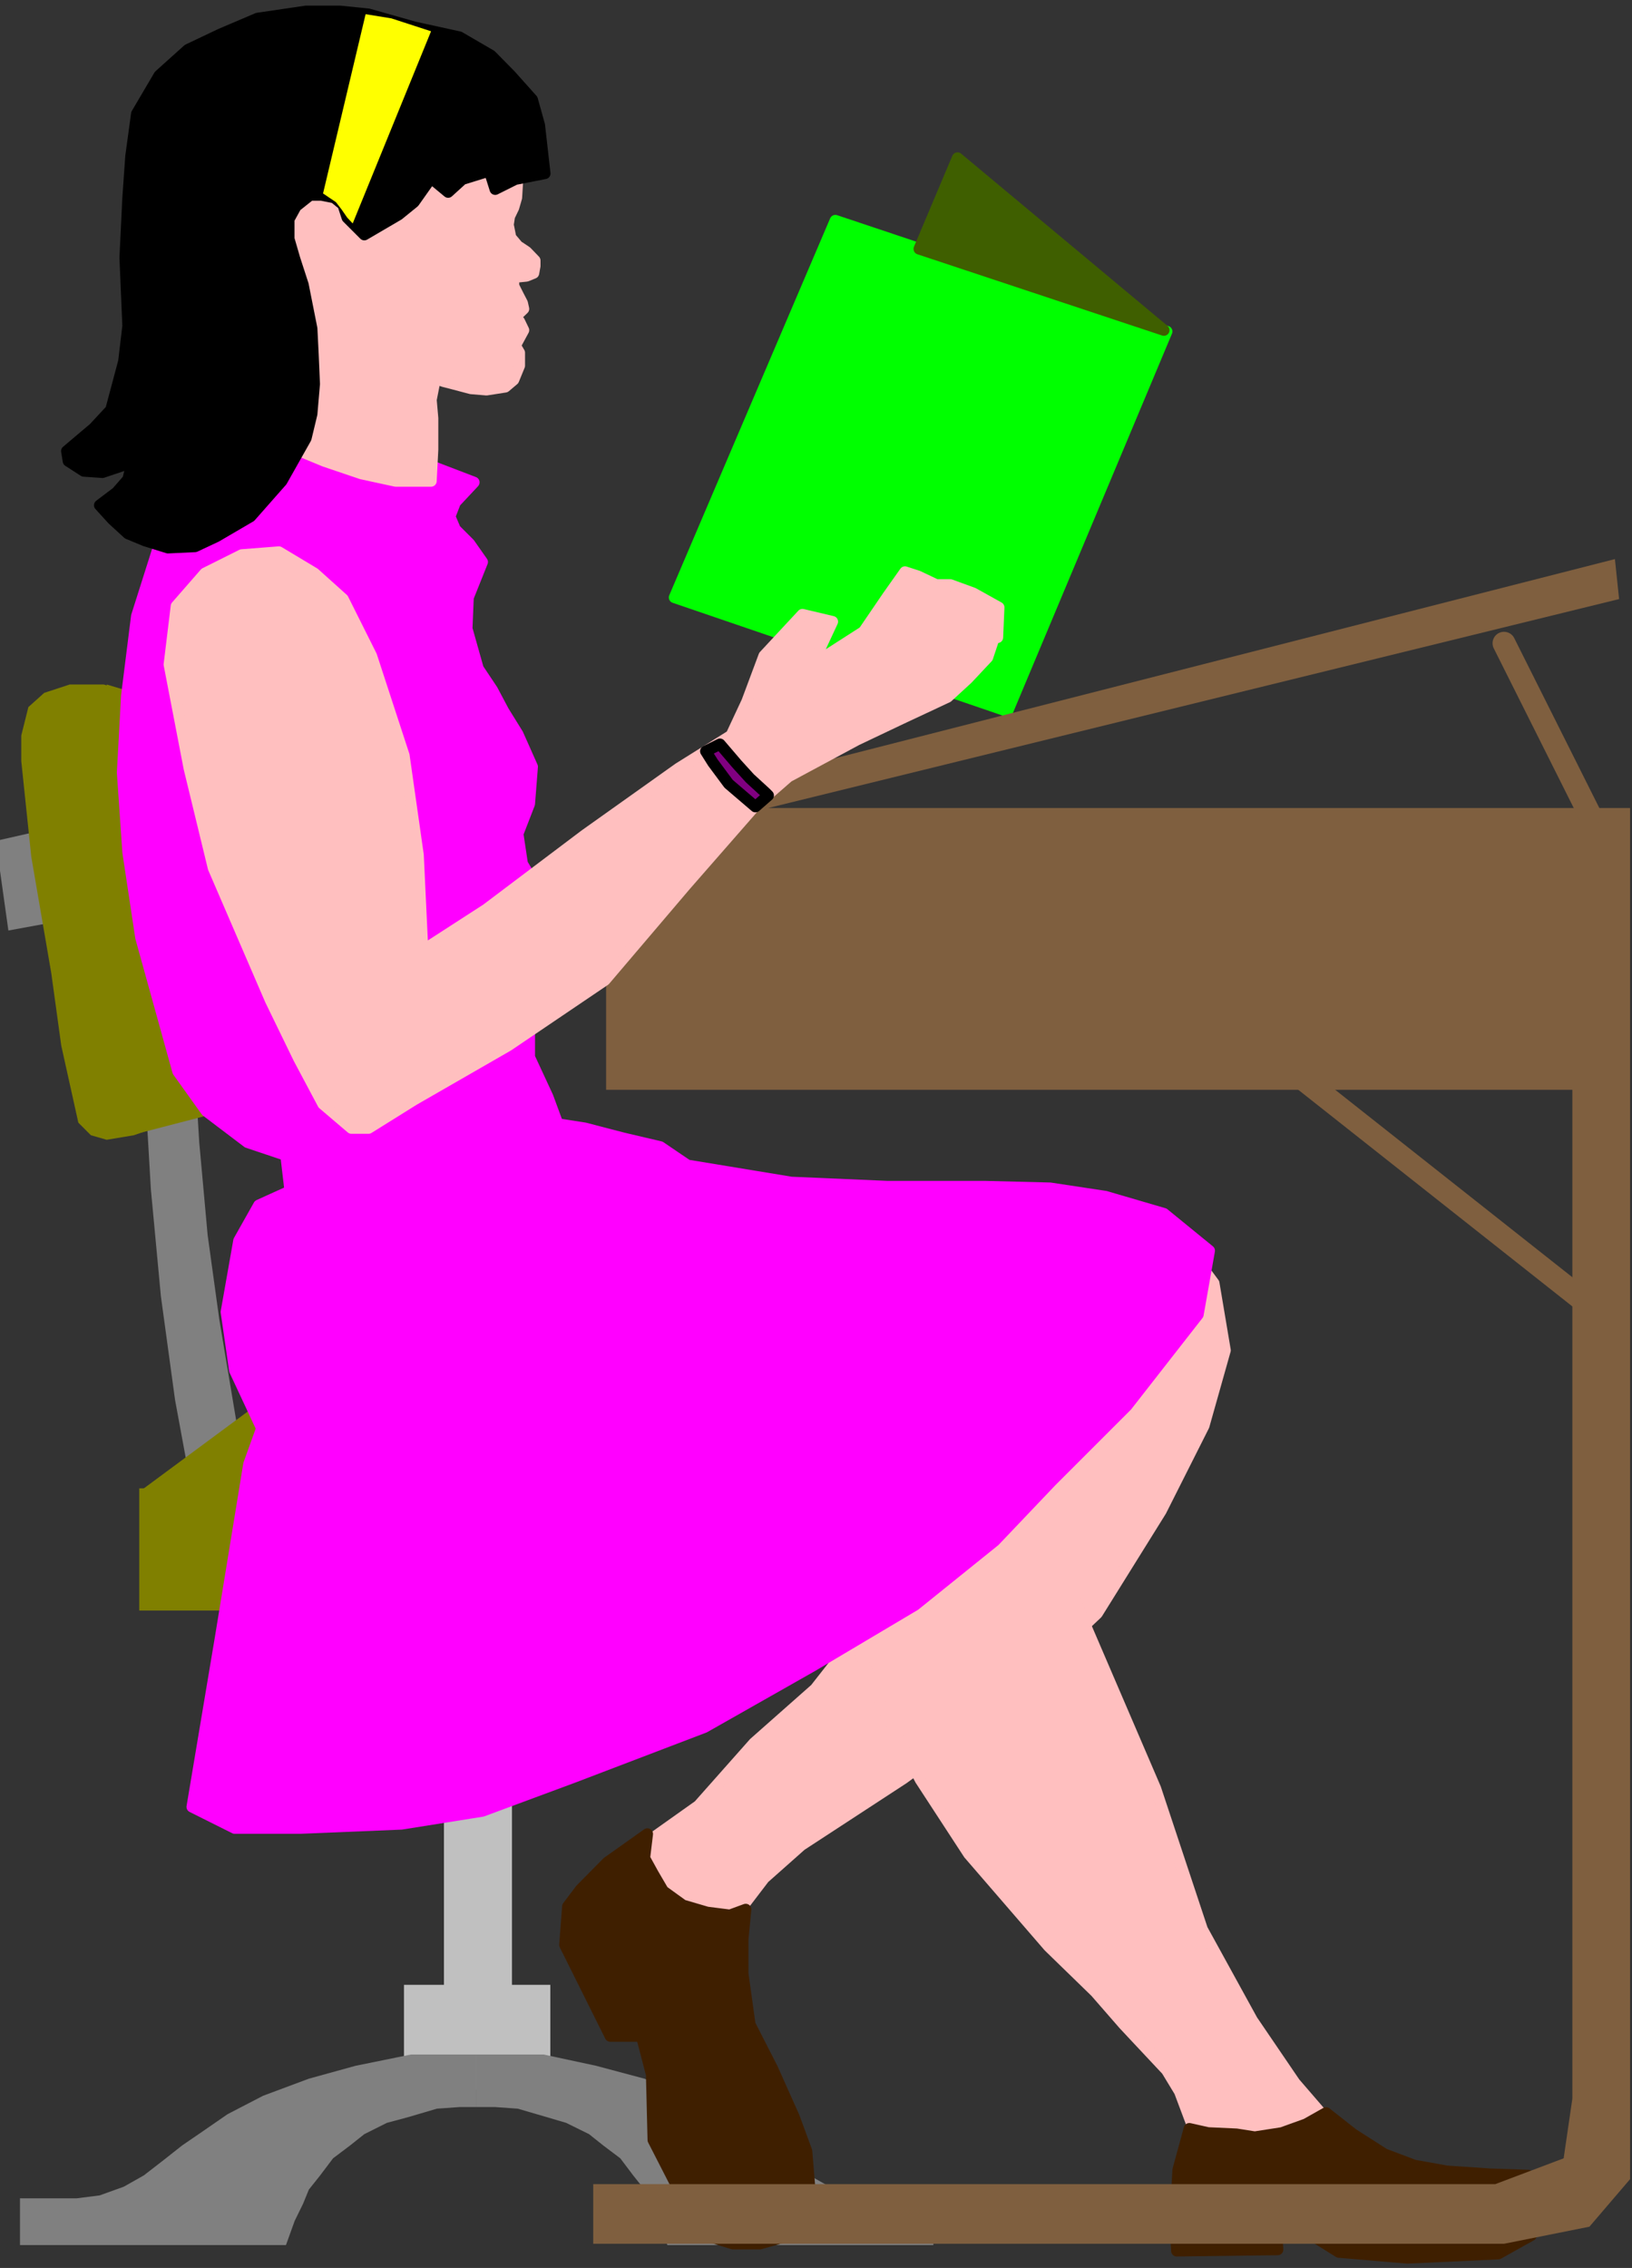 <?xml version="1.0" encoding="UTF-8" standalone="no"?>
<svg
   xmlns:ooo="http://xml.openoffice.org/svg/export"
   xmlns:dc="http://purl.org/dc/elements/1.1/"
   xmlns:cc="http://creativecommons.org/ns#"
   xmlns:rdf="http://www.w3.org/1999/02/22-rdf-syntax-ns#"
   xmlns:svg="http://www.w3.org/2000/svg"
   xmlns="http://www.w3.org/2000/svg"
   xmlns:sodipodi="http://sodipodi.sourceforge.net/DTD/sodipodi-0.dtd"
   xmlns:inkscape="http://www.inkscape.org/namespaces/inkscape"
   version="1.2"
   width="50.62mm"
   height="70.34mm"
   viewBox="0 0 5062 7034"
   preserveAspectRatio="xMidYMid"
   xml:space="preserve"
   id="svg152"
   sodipodi:docname="read.svg"
   style="fill-rule:evenodd;stroke-width:28.222;stroke-linejoin:round"
   inkscape:version="0.92.5 (2060ec1f9f, 2020-04-08)"><rect x="0" y="0" width="5062" height="7034" fill="#333333" stroke="none"/><sodipodi:namedview
   pagecolor="#ffffff"
   bordercolor="#666666"
   borderopacity="1"
   objecttolerance="10"
   gridtolerance="10"
   guidetolerance="10"
   inkscape:pageopacity="0"
   inkscape:pageshadow="2"
   inkscape:window-width="664"
   inkscape:window-height="487"
   id="namedview154"
   showgrid="false"
   inkscape:zoom="0.2102413"
   inkscape:cx="95.659843"
   inkscape:cy="132.92598"
   inkscape:window-x="0"
   inkscape:window-y="0"
   inkscape:window-maximized="0"
   inkscape:current-layer="svg152" />
 <defs
   class="ClipPathGroup"
   id="defs8">
  <clipPath
   id="presentation_clip_path"
   clipPathUnits="userSpaceOnUse">
   <rect
   x="0"
   y="0"
   width="21000"
   height="29700"
   id="rect2" />
  </clipPath>
  <clipPath
   id="presentation_clip_path_shrink"
   clipPathUnits="userSpaceOnUse">
   <rect
   x="21"
   y="29"
   width="20958"
   height="29641"
   id="rect5" />
  </clipPath>
 </defs>
 <defs
   class="TextShapeIndex"
   id="defs12">
  <g
   ooo:slide="id1"
   ooo:id-list="id3"
   id="g10" />
 </defs>
 <defs
   class="EmbeddedBulletChars"
   id="defs44">
  <g
   id="bullet-char-template-57356"
   transform="matrix(4.8828125e-4,0,0,-4.8828125e-4,0,0)">
   <path
   d="M 580,1141 1163,571 580,0 -4,571 Z"
   id="path14"
   inkscape:connector-curvature="0" />
  </g>
  <g
   id="bullet-char-template-57354"
   transform="matrix(4.8828125e-4,0,0,-4.8828125e-4,0,0)">
   <path
   d="M 8,1128 H 1137 V 0 H 8 Z"
   id="path17"
   inkscape:connector-curvature="0" />
  </g>
  <g
   id="bullet-char-template-10146"
   transform="matrix(4.8828125e-4,0,0,-4.8828125e-4,0,0)">
   <path
   d="M 174,0 602,739 174,1481 1456,739 Z M 1358,739 309,1346 659,739 Z"
   id="path20"
   inkscape:connector-curvature="0" />
  </g>
  <g
   id="bullet-char-template-10132"
   transform="matrix(4.8828125e-4,0,0,-4.8828125e-4,0,0)">
   <path
   d="M 2015,739 1276,0 H 717 l 543,543 H 174 v 393 h 1086 l -543,545 h 557 z"
   id="path23"
   inkscape:connector-curvature="0" />
  </g>
  <g
   id="bullet-char-template-10007"
   transform="matrix(4.8828125e-4,0,0,-4.8828125e-4,0,0)">
   <path
   d="m 0,-2 c -7,16 -16,29 -25,39 l 381,530 c -94,256 -141,385 -141,387 0,25 13,38 40,38 9,0 21,-2 34,-5 21,4 42,12 65,25 l 27,-13 111,-251 280,301 64,-25 24,25 c 21,-10 41,-24 62,-43 C 886,937 835,863 770,784 769,783 710,716 594,584 L 774,223 c 0,-27 -21,-55 -63,-84 l 16,-20 C 717,90 699,76 672,76 641,76 570,178 457,381 L 164,-76 c -22,-34 -53,-51 -92,-51 -42,0 -63,17 -64,51 -7,9 -10,24 -10,44 0,9 1,19 2,30 z"
   id="path26"
   inkscape:connector-curvature="0" />
  </g>
  <g
   id="bullet-char-template-10004"
   transform="matrix(4.8828125e-4,0,0,-4.8828125e-4,0,0)">
   <path
   d="M 285,-33 C 182,-33 111,30 74,156 52,228 41,333 41,471 c 0,78 14,145 41,201 34,71 87,106 158,106 53,0 88,-31 106,-94 l 23,-176 c 8,-64 28,-97 59,-98 l 735,706 c 11,11 33,17 66,17 42,0 63,-15 63,-46 V 965 c 0,-36 -10,-64 -30,-84 L 442,47 C 390,-6 338,-33 285,-33 Z"
   id="path29"
   inkscape:connector-curvature="0" />
  </g>
  <g
   id="bullet-char-template-9679"
   transform="matrix(4.8828125e-4,0,0,-4.8828125e-4,0,0)">
   <path
   d="M 813,0 C 632,0 489,54 383,161 276,268 223,411 223,592 c 0,181 53,324 160,431 106,107 249,161 430,161 179,0 323,-54 432,-161 108,-107 162,-251 162,-431 0,-180 -54,-324 -162,-431 C 1136,54 992,0 813,0 Z"
   id="path32"
   inkscape:connector-curvature="0" />
  </g>
  <g
   id="bullet-char-template-8226"
   transform="matrix(4.8828125e-4,0,0,-4.8828125e-4,0,0)">
   <path
   d="m 346,457 c -73,0 -137,26 -191,78 -54,51 -81,114 -81,188 0,73 27,136 81,188 54,52 118,78 191,78 73,0 134,-26 185,-79 51,-51 77,-114 77,-187 0,-75 -25,-137 -76,-188 -50,-52 -112,-78 -186,-78 z"
   id="path35"
   inkscape:connector-curvature="0" />
  </g>
  <g
   id="bullet-char-template-8211"
   transform="matrix(4.8828125e-4,0,0,-4.8828125e-4,0,0)">
   <path
   d="M -4,459 H 1135 V 606 H -4 Z"
   id="path38"
   inkscape:connector-curvature="0" />
  </g>
  <g
   id="bullet-char-template-61548"
   transform="matrix(4.8828125e-4,0,0,-4.8828125e-4,0,0)">
   <path
   d="m 173,740 c 0,163 58,303 173,419 116,115 255,173 419,173 163,0 302,-58 418,-173 116,-116 174,-256 174,-419 0,-163 -58,-303 -174,-418 C 1067,206 928,148 765,148 601,148 462,206 346,322 231,437 173,577 173,740 Z"
   id="path41"
   inkscape:connector-curvature="0" />
  </g>
 </defs>
 <g
   id="g49"
   transform="translate(-7969,-11333)">
  <g
   id="id2"
   class="Master_Slide">
   <g
   id="bg-id2"
   class="Background" />
   <g
   id="bo-id2"
   class="BackgroundObjects" />
  </g>
 </g>
 <g
   class="SlideGroup"
   id="g150"
   transform="translate(-7969,-11333)">
  <g
   id="g148">
   <g
   id="container-id1">
    <g
   id="id1"
   class="Slide"
   clip-path="url(#presentation_clip_path)">
     <g
   class="Page"
   id="g144">
      <g
   class="Graphic"
   id="g142">
       <g
   id="id3">
        <rect
   class="BoundingBox"
   x="7969"
   y="11333"
   width="5062"
   height="7034"
   id="rect51"
   style="fill:none;stroke:none" />
        <defs
   id="defs56">
         <clipPath
   id="clip_path_1"
   clipPathUnits="userSpaceOnUse">
          <path
   d="m 7969,11333 h 5061 v 7033 H 7969 Z"
   id="path53"
   inkscape:connector-curvature="0" />
         </clipPath>
        </defs>
        <g
   clip-path="url(#clip_path_1)"
   id="g58" />
        <defs
   id="defs63">
         <clipPath
   id="clip_path_2"
   clipPathUnits="userSpaceOnUse">
          <path
   d="m 7969,11342 h 5056 v 7024 H 7969 Z"
   id="path60"
   inkscape:connector-curvature="0" />
         </clipPath>
        </defs>
        <g
   clip-path="url(#clip_path_2)"
   id="g137">
         <path
   d="m 8419,14713 18,309 31,331 44,322 31,168 57,318 150,-221 -48,-199 -53,-317 -36,-261 -26,-287 -18,-295 z"
   id="path65"
   inkscape:connector-curvature="0"
   style="fill:#808080;stroke:none" />
         <path
   d="m 8401,15949 h 2214 v 379 H 8401 Z"
   id="path67"
   inkscape:connector-curvature="0"
   style="fill:#808000;stroke:none" />
         <path
   d="m 8410,15953 411,-304 h 1681 l 124,309 z"
   id="path69"
   inkscape:connector-curvature="0"
   style="fill:#808000;stroke:none" />
         <path
   d="m 8075,13914 -119,27 39,278 120,-22 z"
   id="path71"
   inkscape:connector-curvature="0"
   style="fill:#808080;stroke:none" />
         <path
   d="m 9346,16222 h 211 v 1292 h -211 z"
   id="path73"
   inkscape:connector-curvature="0"
   style="fill:#c0c0c0;stroke:none" />
         <path
   d="m 9222,17489 h 454 v 326 h -454 z"
   id="path75"
   inkscape:connector-curvature="0"
   style="fill:#c0c0c0;stroke:none" />
         <path
   d="m 9244,17705 -172,35 -145,40 -142,53 -110,57 -84,58 -57,39 -57,45 -62,48 -62,35 -75,27 -71,9 h -66 -110 v 145 h 825 l 27,-75 26,-53 18,-44 35,-44 40,-53 53,-40 44,-35 70,-35 67,-18 88,-26 70,-5 h 53 v -163 h -70 z"
   id="path77"
   inkscape:connector-curvature="0"
   style="fill:#808080;stroke:none" />
         <path
   d="m 9655,17705 163,35 150,40 141,53 111,57 84,58 57,39 53,45 66,48 62,35 75,27 71,9 h 66 110 v 145 h -825 l -27,-75 -26,-53 -18,-44 -35,-44 -40,-53 -53,-40 -44,-35 -71,-35 -61,-18 -89,-26 -70,-5 h -58 v -163 h 75 z"
   id="path79"
   inkscape:connector-curvature="0"
   style="fill:#808080;stroke:none" />
         <path
   d="m 8300,13456 428,128 62,30 84,89 13,57 9,119 13,199 31,300 13,97 9,93 -13,66 -27,57 -35,22 -53,22 -428,111 z"
   id="path81"
   inkscape:connector-curvature="0"
   style="fill:#808000;stroke:none" />
         <path
   d="m 8057,13526 49,-44 79,-26 h 106 l 71,22 35,66 22,159 53,344 40,282 26,239 18,158 -18,45 -53,48 -101,35 -84,14 -49,-14 -39,-39 -53,-239 -31,-225 -62,-361 -31,-296 v -80 z"
   id="path83"
   inkscape:connector-curvature="0"
   style="fill:#808000;stroke:none" />
         <path
   d="m 10061,13186 1033,353 494,-1178 -1028,-344 z"
   id="path85"
   inkscape:connector-curvature="0"
   style="fill:#00ff00;stroke:none" />
         <path
   d="m 10061,13186 1033,353 494,-1178 -1028,-344 z"
   id="path87"
   inkscape:connector-curvature="0"
   style="fill:none;stroke:#00ff00;stroke-width:35;stroke-linecap:round;stroke-linejoin:round" />
         <path
   d="m 11579,12357 -640,-534 -119,282 z"
   id="path89"
   inkscape:connector-curvature="0"
   style="fill:#3f5f00;stroke:none" />
         <path
   d="m 11579,12357 -640,-534 -119,282 z"
   id="path91"
   inkscape:connector-curvature="0"
   style="fill:none;stroke:#3f5f00;stroke-width:35;stroke-linecap:round;stroke-linejoin:round" />
         <path
   d="m 11623,15163 111,150 35,208 -66,234 -133,264 -198,318 -340,322 -261,190 -317,207 -115,102 -71,93 -13,88 v 119 l 35,168 67,123 75,177 35,114 -5,80 -52,128 -111,40 -110,-27 -62,-75 -110,-212 -13,-251 -31,-93 -102,4 -128,-273 -4,-75 35,-75 97,-97 110,-71 155,-110 172,-194 190,-168 304,-388 z"
   id="path93"
   inkscape:connector-curvature="0"
   style="fill:#ffbfbf;stroke:none" />
         <path
   d="m 11623,15163 111,150 35,208 -66,234 -133,264 -198,318 -340,322 -261,190 -317,207 -115,102 -71,93 -13,88 v 119 l 35,168 67,123 75,177 35,114 -5,80 -52,128 -111,40 -110,-27 -62,-75 -110,-212 -13,-251 -31,-93 -102,4 -128,-273 -4,-75 35,-75 97,-97 110,-71 155,-110 172,-194 190,-168 304,-388 z"
   id="path95"
   inkscape:connector-curvature="0"
   style="fill:none;stroke:#ffbfbf;stroke-width:35;stroke-linecap:round;stroke-linejoin:round" />
         <path
   d="m 10939,15446 269,631 345,803 145,437 155,282 132,194 88,102 172,132 124,44 181,31 h 137 l 26,80 -22,70 -119,44 -203,18 -234,-13 -110,-58 -111,-22 -30,75 -248,-4 v -71 l 40,-158 v -115 l -48,-128 -40,-66 -133,-142 -88,-101 -145,-141 -248,-287 -150,-230 -132,-251 -97,-243 -53,-220 -35,-243 -22,-287 z"
   id="path97"
   inkscape:connector-curvature="0"
   style="fill:#ffbfbf;stroke:none" />
         <path
   d="m 10939,15446 269,631 345,803 145,437 155,282 132,194 88,102 172,132 124,44 181,31 h 137 l 26,80 -22,70 -119,44 -203,18 -234,-13 -110,-58 -111,-22 -30,75 -248,-4 v -71 l 40,-158 v -115 l -48,-128 -40,-66 -133,-142 -88,-101 -145,-141 -248,-287 -150,-230 -132,-251 -97,-243 -53,-220 -35,-243 -22,-287 z"
   id="path99"
   inkscape:connector-curvature="0"
   style="fill:none;stroke:#ffbfbf;stroke-width:35;stroke-linecap:round;stroke-linejoin:round" />
         <path
   d="m 9977,17021 -9,75 27,49 31,53 61,44 75,22 71,9 49,-18 -9,93 v 106 l 22,158 70,137 67,150 39,106 9,110 -62,151 -92,26 h -84 l -71,-22 -70,-93 -106,-207 -5,-203 -31,-119 h -97 l -141,-283 9,-119 40,-53 83,-84 z"
   id="path101"
   inkscape:connector-curvature="0"
   style="fill:#3f1f00;stroke:none" />
         <path
   d="m 9977,17021 -9,75 27,49 31,53 61,44 75,22 71,9 49,-18 -9,93 v 106 l 22,158 70,137 67,150 39,106 9,110 -62,151 -92,26 h -84 l -71,-22 -70,-93 -106,-207 -5,-203 -31,-119 h -97 l -141,-283 9,-119 40,-53 83,-84 z"
   id="path103"
   inkscape:connector-curvature="0"
   style="fill:none;stroke:#3f1f00;stroke-width:35;stroke-linecap:round;stroke-linejoin:round" />
         <path
   d="m 11658,17935 58,13 88,4 57,9 84,-13 75,-27 62,-35 84,66 97,62 93,35 101,18 133,9 119,4 26,106 -17,80 -102,57 -282,13 -212,-18 -106,-66 -88,-13 4,71 -313,4 -5,-88 9,-163 z"
   id="path105"
   inkscape:connector-curvature="0"
   style="fill:#3f1f00;stroke:none" />
         <path
   d="m 11658,17935 58,13 88,4 57,9 84,-13 75,-27 62,-35 84,66 97,62 93,35 101,18 133,9 119,4 26,106 -17,80 -102,57 -282,13 -212,-18 -106,-66 -88,-13 4,71 -313,4 -5,-88 9,-163 z"
   id="path107"
   inkscape:connector-curvature="0"
   style="fill:none;stroke:#3f1f00;stroke-width:35;stroke-linecap:round;stroke-linejoin:round" />
         <path
   d="m 8984,12661 225,80 230,88 -58,62 -17,44 17,40 44,44 40,57 -44,110 -4,97 35,124 44,66 35,66 44,71 45,101 -9,115 -36,93 14,93 53,88 26,84 v 84 l -13,83 -44,80 v 181 l 57,123 31,84 84,13 119,31 115,27 84,57 322,53 300,13 h 304 l 199,5 172,26 181,53 141,115 -35,198 -221,283 -234,234 -176,185 -247,199 -318,189 -335,190 -406,155 -283,105 -251,40 -314,13 h -203 l -132,-66 88,-525 88,-538 40,-111 -84,-180 -26,-181 39,-221 62,-110 97,-44 -13,-111 -119,-40 -128,-97 -88,-123 -115,-415 -40,-265 -17,-247 13,-238 31,-247 84,-265 92,-163 93,-106 119,-106 z"
   id="path109"
   inkscape:connector-curvature="0"
   style="fill:#ff00ff;stroke:none" />
         <path
   d="m 8984,12661 225,80 230,88 -58,62 -17,44 17,40 44,44 40,57 -44,110 -4,97 35,124 44,66 35,66 44,71 45,101 -9,115 -36,93 14,93 53,88 26,84 v 84 l -13,83 -44,80 v 181 l 57,123 31,84 84,13 119,31 115,27 84,57 322,53 300,13 h 304 l 199,5 172,26 181,53 141,115 -35,198 -221,283 -234,234 -176,185 -247,199 -318,189 -335,190 -406,155 -283,105 -251,40 -314,13 h -203 l -132,-66 88,-525 88,-538 40,-111 -84,-180 -26,-181 39,-221 62,-110 97,-44 -13,-111 -119,-40 -128,-97 -88,-123 -115,-415 -40,-265 -17,-247 13,-238 31,-247 84,-265 92,-163 93,-106 119,-106 z"
   id="path111"
   inkscape:connector-curvature="0"
   style="fill:none;stroke:#ff00ff;stroke-width:35;stroke-linecap:round;stroke-linejoin:round" />
         <path
   d="m 11919,14607 1006,795"
   id="path113"
   inkscape:connector-curvature="0"
   style="fill:none;stroke:#7f5f3f;stroke-width:71;stroke-linecap:round;stroke-linejoin:round" />
         <path
   d="m 12991,13191 -2639,648 h 2683 v 4241 l -136,159 -265,53 H 9809 v -185 h 2798 l 212,-80 27,-185 V 14713 H 9849 v -847 l 3129,-799 z"
   id="path115"
   inkscape:connector-curvature="0"
   style="fill:#7f5f3f;stroke:none" />
         <path
   d="m 12634,13328 265,529"
   id="path117"
   inkscape:connector-curvature="0"
   style="fill:none;stroke:#7f5f3f;stroke-width:71;stroke-linecap:round;stroke-linejoin:round" />
         <path
   d="m 10648,13292 -159,102 62,-133 -93,-22 -119,128 -53,142 -49,105 -163,102 -291,207 -305,230 -198,128 -14,-296 -44,-309 -101,-309 -88,-176 -89,-80 -110,-66 -115,9 -114,57 -89,102 -22,181 62,322 75,309 177,410 88,181 75,141 88,75 h 53 l 141,-88 292,-168 300,-203 251,-295 216,-247 102,-89 212,-114 141,-67 141,-66 62,-57 62,-66 22,-66 9,4 4,-93 -79,-44 -71,-26 h -44 l -57,-27 -40,-13 -53,75 z"
   id="path119"
   inkscape:connector-curvature="0"
   style="fill:#ffbfbf;stroke:none" />
         <path
   d="m 10648,13292 -159,102 62,-133 -93,-22 -119,128 -53,142 -49,105 -163,102 -291,207 -305,230 -198,128 -14,-296 -44,-309 -101,-309 -88,-176 -89,-80 -110,-66 -115,9 -114,57 -89,102 -22,181 62,322 75,309 177,410 88,181 75,141 88,75 h 53 l 141,-88 292,-168 300,-203 251,-295 216,-247 102,-89 212,-114 141,-67 141,-66 62,-57 62,-66 22,-66 9,4 4,-93 -79,-44 -71,-26 h -44 l -57,-27 -40,-13 -53,75 z"
   id="path121"
   inkscape:connector-curvature="0"
   style="fill:none;stroke:#ffbfbf;stroke-width:35;stroke-linecap:round;stroke-linejoin:round" />
         <path
   d="m 10202,13641 53,62 40,44 48,44 9,9 -40,35 -83,-71 -49,-66 -22,-35 z"
   id="path123"
   inkscape:connector-curvature="0"
   style="fill:#800080;stroke:none" />
         <path
   d="m 10202,13641 53,62 40,44 48,44 9,9 -40,35 -83,-71 -49,-66 -22,-35 z"
   id="path125"
   inkscape:connector-curvature="0"
   style="fill:none;stroke:#000000;stroke-width:35;stroke-linecap:round;stroke-linejoin:round" />
         <path
   d="m 9553,11770 22,110 -4,66 -9,31 -13,27 -4,26 8,40 22,26 27,18 26,27 v 17 l -4,22 -22,9 -40,4 v 27 l 13,26 14,27 4,18 -31,30 18,9 13,27 -26,48 13,22 v 40 l -18,44 -26,22 -58,9 -48,-4 -53,-14 -31,-8 -27,-9 -13,66 5,57 v 97 l -5,98 h -110 l -106,-23 -115,-39 -75,-31 -88,-88 -53,-67 4,-816 z"
   id="path127"
   inkscape:connector-curvature="0"
   style="fill:#ffbfbf;stroke:none" />
         <path
   d="m 9553,11770 22,110 -4,66 -9,31 -13,27 -4,26 8,40 22,26 27,18 26,27 v 17 l -4,22 -22,9 -40,4 v 27 l 13,26 14,27 4,18 -31,30 18,9 13,27 -26,48 13,22 v 40 l -18,44 -26,22 -58,9 -48,-4 -53,-14 -31,-8 -27,-9 -13,66 5,57 v 97 l -5,98 h -110 l -106,-23 -115,-39 -75,-31 -88,-88 -53,-67 4,-816 z"
   id="path129"
   inkscape:connector-curvature="0"
   style="fill:none;stroke:#ffbfbf;stroke-width:35;stroke-linecap:round;stroke-linejoin:round" />
         <path
   d="m 9659,11871 -92,18 -62,31 -18,-57 -84,26 -44,40 -53,-44 -53,75 -48,39 -106,62 -53,-53 -13,-40 -27,-22 -40,-8 h -35 l -44,35 -22,40 v 61 l 18,62 26,80 27,136 4,80 4,92 -8,93 -18,75 -75,133 -97,110 -106,62 -66,31 -84,4 -71,-22 -53,-22 -48,-44 -40,-44 53,-40 35,-40 13,-53 -92,31 -58,-4 -48,-31 -5,-31 84,-71 53,-57 40,-150 13,-110 -9,-212 9,-186 9,-128 18,-132 70,-119 89,-80 101,-48 115,-49 150,-22 h 106 l 88,9 141,40 141,31 98,57 61,62 67,75 22,79 z"
   id="path131"
   inkscape:connector-curvature="0"
   style="fill:#000000;stroke:none" />
         <path
   d="m 9659,11871 -92,18 -62,31 -18,-57 -84,26 -44,40 -53,-44 -53,75 -48,39 -106,62 -53,-53 -13,-40 -27,-22 -40,-8 h -35 l -44,35 -22,40 v 61 l 18,62 26,80 27,136 4,80 4,92 -8,93 -18,75 -75,133 -97,110 -106,62 -66,31 -84,4 -71,-22 -53,-22 -48,-44 -40,-44 53,-40 35,-40 13,-53 -92,31 -58,-4 -48,-31 -5,-31 84,-71 53,-57 40,-150 13,-110 -9,-212 9,-186 9,-128 18,-132 70,-119 89,-80 101,-48 115,-49 150,-22 h 106 l 88,9 141,40 141,31 98,57 61,62 67,75 22,79 z"
   id="path133"
   inkscape:connector-curvature="0"
   style="fill:none;stroke:#000000;stroke-width:35;stroke-linecap:round;stroke-linejoin:round" />
         <path
   d="m 9103,11377 -132,556 40,27 17,22 18,26 17,18 243,-596 -123,-40 z"
   id="path135"
   inkscape:connector-curvature="0"
   style="fill:#ffff00;stroke:none" />
        </g>
        <g
   clip-path="url(#clip_path_1)"
   id="g139" />
       </g>
      </g>
     </g>
    </g>
   </g>
  </g>
 </g>
</svg>